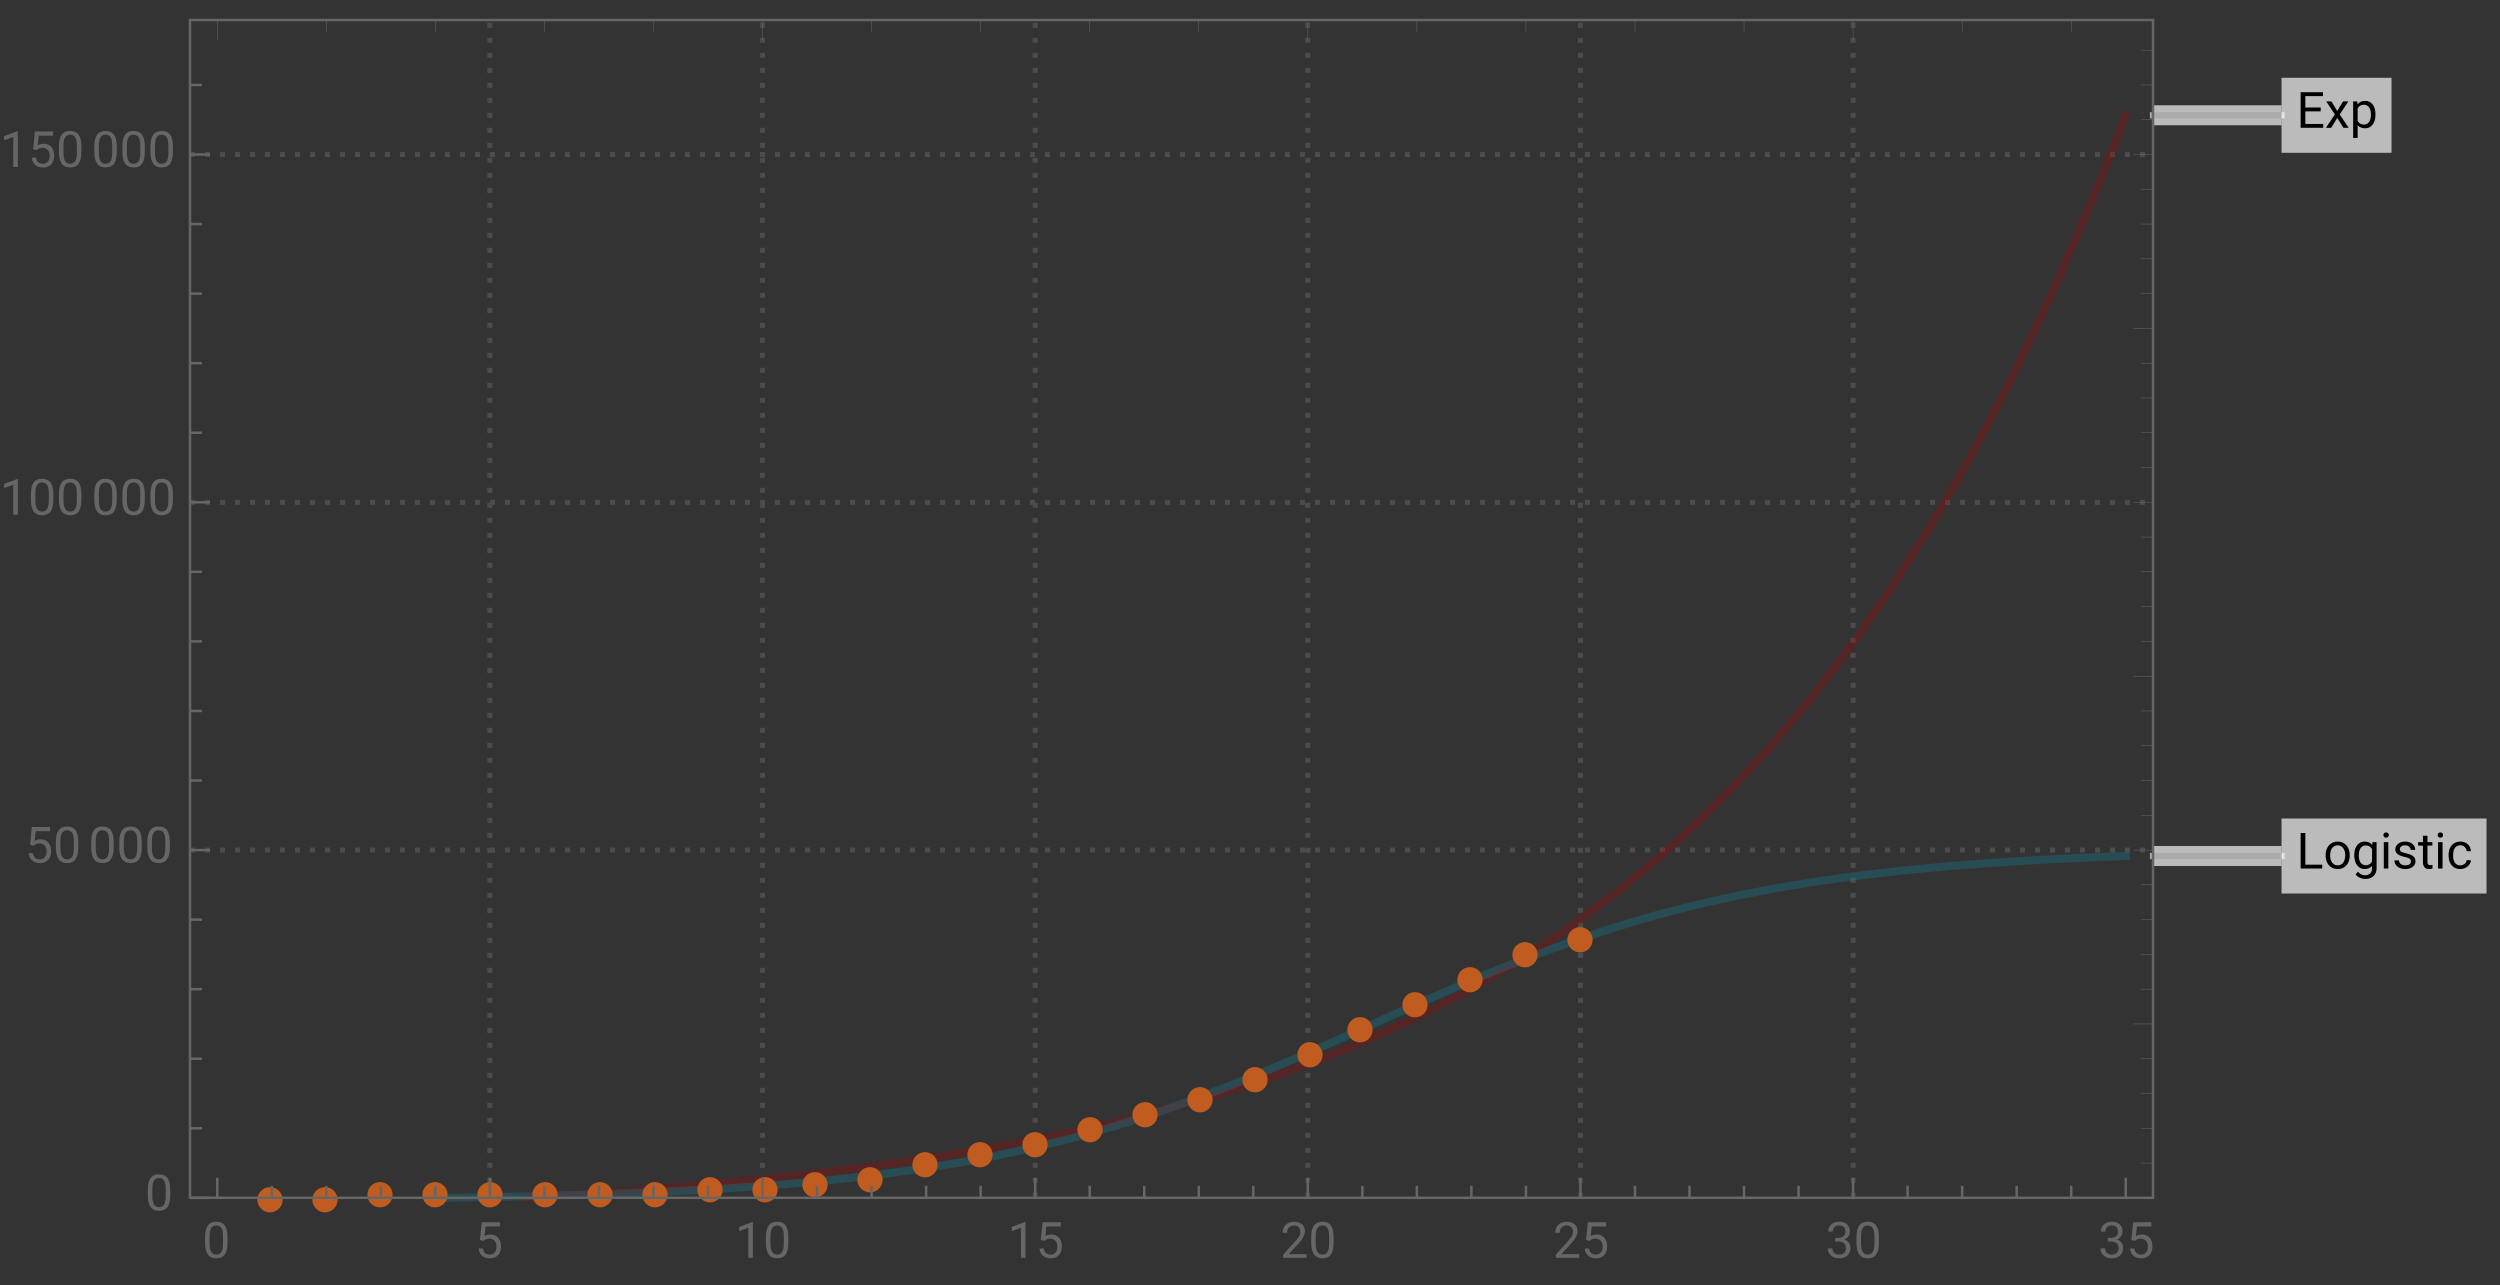 <svg xmlns="http://www.w3.org/2000/svg" xmlns:xlink="http://www.w3.org/1999/xlink" width="500pt" height="257pt" viewBox="0 0 500 257"><rect x="0" y="0" width="500" height="257" fill="#333333" stroke="none"/><defs><symbol overflow="visible" id="a"><path d="M4.844-3.285H1.762v2.52h3.582V0H.824v-7.11h4.469v.774H1.762v2.281h3.082zm0 0"/></symbol><symbol overflow="visible" id="b"><path d="M2.457-3.355l1.172-1.926h1.055l-1.73 2.61L4.733 0H3.691L2.47-1.977 1.25 0H.2l1.784-2.672-1.73-2.61h1.043zm0 0"/></symbol><symbol overflow="visible" id="c"><path d="M5.148-2.582c0 .805-.187 1.45-.554 1.941-.367.493-.864.739-1.492.739-.641 0-1.149-.203-1.516-.61v2.543H.684V-5.28h.824l.047.586c.367-.457.875-.688 1.53-.688.634 0 1.138.242 1.509.719.367.48.554 1.144.554 2zm-.906-.106c0-.593-.125-1.062-.379-1.41-.254-.343-.601-.515-1.047-.515-.546 0-.957.242-1.23.726v2.524c.27.48.684.722 1.242.722.434 0 .777-.171 1.031-.515.258-.344.383-.852.383-1.532zm0 0"/></symbol><symbol overflow="visible" id="d"><path d="M1.766-.766h3.37V0H.825v-7.11h.942zm0 0"/></symbol><symbol overflow="visible" id="e"><path d="M.445-2.691c0-.516.102-.98.305-1.395a2.25 2.25 0 01.848-.957c.363-.227.777-.34 1.246-.34.719 0 1.3.25 1.742.75.445.496.668 1.16.668 1.985v.066c0 .512-.098.977-.297 1.383a2.24 2.24 0 01-.844.957 2.35 2.35 0 01-1.261.34c-.715 0-1.297-.25-1.743-.746-.445-.5-.664-1.157-.664-1.977zm.907.109c0 .586.136 1.055.41 1.41.27.356.633.531 1.09.531.46 0 .824-.18 1.093-.539.27-.36.407-.863.407-1.511 0-.579-.137-1.047-.415-1.407a1.312 1.312 0 00-1.093-.543c-.446 0-.809.18-1.082.536-.274.355-.41.863-.41 1.523zm0 0"/></symbol><symbol overflow="visible" id="f"><path d="M.469-2.688c0-.82.191-1.476.57-1.964.383-.485.887-.73 1.516-.73.644 0 1.148.23 1.507.687l.043-.586h.825v5.156c0 .684-.2 1.219-.606 1.613-.406.395-.949.59-1.633.59a2.71 2.71 0 01-1.12-.242c-.364-.164-.641-.387-.833-.668l.469-.543c.387.477.86.719 1.418.719.441 0 .785-.125 1.031-.371.246-.246.367-.598.367-1.047v-.453c-.359.418-.855.625-1.48.625-.617 0-1.117-.25-1.5-.746-.383-.5-.574-1.18-.574-2.04zm.906.106c0 .594.125 1.062.367 1.402.246.34.586.512 1.028.512.57 0 .988-.262 1.253-.777V-3.86c-.277-.504-.691-.754-1.246-.754-.437 0-.78.168-1.027.511-.25.344-.375.848-.375 1.52zm0 0"/></symbol><symbol overflow="visible" id="g"><path d="M1.664 0H.762v-5.281h.902zM.688-6.684c0-.148.046-.27.136-.37.09-.102.223-.153.395-.153.176 0 .312.05.402.152.09.102.137.223.137.371 0 .145-.047.27-.137.364-.09.097-.223.148-.402.148-.176 0-.305-.047-.395-.148a.518.518 0 01-.136-.364zm0 0"/></symbol><symbol overflow="visible" id="h"><path d="M3.758-1.402a.659.659 0 00-.274-.567c-.183-.136-.504-.254-.96-.351-.458-.098-.82-.215-1.09-.352-.27-.137-.47-.297-.598-.488a1.161 1.161 0 01-.191-.672c0-.434.183-.8.55-1.098.367-.3.832-.453 1.403-.453.597 0 1.086.156 1.457.465.375.309.558.707.558 1.188h-.906c0-.247-.105-.461-.316-.641-.211-.18-.473-.27-.793-.27-.328 0-.586.075-.77.22a.666.666 0 00-.281.558c0 .218.086.383.258.496.172.11.484.215.937.316.45.102.817.219 1.094.36.281.14.488.308.625.507.133.196.203.434.203.72 0 .472-.191.85-.566 1.136-.38.285-.868.426-1.473.426-.422 0-.797-.075-1.121-.223a1.852 1.852 0 01-.766-.629 1.513 1.513 0 01-.273-.871h.902a.93.93 0 00.363.719c.227.18.528.265.895.265.344 0 .617-.066.824-.207a.635.635 0 00.309-.554zm0 0"/></symbol><symbol overflow="visible" id="i"><path d="M1.91-6.563v1.282h.985v.695H1.91v3.277c0 .211.043.371.13.477.089.105.237.16.452.16.102 0 .246-.023.43-.062V0a2.573 2.573 0 01-.695.098c-.403 0-.707-.121-.914-.368-.204-.242-.305-.59-.305-1.039v-3.277H.043v-.695h.965v-1.282zm0 0"/></symbol><symbol overflow="visible" id="j"><path d="M2.805-.64a1.3 1.3 0 00.843-.294 1.01 1.01 0 00.399-.73h.855c-.015.3-.12.59-.312.863a2.03 2.03 0 01-.77.653 2.2 2.2 0 01-1.015.246c-.72 0-1.293-.239-1.72-.72C.66-1.101.45-1.757.45-2.593v-.148c0-.516.094-.973.285-1.375.188-.399.457-.711.813-.93.351-.223.77-.336 1.25-.336.594 0 1.086.18 1.476.535.395.356.602.817.63 1.38h-.856a1.238 1.238 0 00-.387-.84 1.217 1.217 0 00-.863-.333c-.457 0-.813.168-1.067.496-.253.332-.378.81-.378 1.434v.172c0 .61.125 1.078.375 1.406.25.328.609.492 1.078.492zm0 0"/></symbol><symbol overflow="visible" id="k"><path d="M5.047-3.031c0 1.058-.18 1.844-.54 2.36-.362.51-.925.769-1.694.769-.758 0-1.32-.25-1.684-.754C.766-1.16.574-1.91.562-2.91v-1.207c0-1.043.18-1.82.54-2.328.363-.508.93-.762 1.703-.762.765 0 1.328.246 1.687.734.36.489.547 1.246.555 2.27zm-.902-1.235c0-.765-.106-1.324-.32-1.675-.216-.348-.555-.524-1.02-.524-.465 0-.801.176-1.012.524-.211.347-.32.882-.328 1.605v1.445c0 .77.113 1.336.336 1.704.222.367.558.546 1.012.546.445 0 .777-.171.992-.515.218-.344.332-.89.34-1.633zm0 0"/></symbol><symbol overflow="visible" id="l"><path d="M1.008-3.563l.36-3.546h3.64v.836H2.133l-.215 1.937a2.32 2.32 0 011.187-.309c.649 0 1.16.215 1.543.645.383.426.57 1.004.57 1.734 0 .735-.195 1.309-.593 1.73-.395.423-.945.634-1.656.634-.63 0-1.14-.176-1.54-.524C1.032-.773.81-1.254.75-1.87h.855c.055.406.2.715.434.922.234.207.547.308.93.308.422 0 .75-.14.988-.43.238-.284.36-.679.36-1.187 0-.472-.13-.855-.387-1.144-.258-.285-.606-.43-1.035-.43-.395 0-.704.086-.926.258l-.242.195zm0 0"/></symbol><symbol overflow="visible" id="m"><path d="M3.559 0h-.907v-6.02l-1.824.668v-.82l2.59-.973h.14zm0 0"/></symbol><symbol overflow="visible" id="n"><path d="M5.25 0H.59v-.648l2.46-2.735c.364-.414.618-.75.755-1.008.14-.257.21-.527.21-.804 0-.371-.113-.676-.34-.914-.222-.239-.523-.356-.898-.356-.449 0-.797.13-1.047.383-.25.254-.37.613-.37 1.066H.452c0-.652.211-1.183.633-1.586.422-.402.984-.605 1.691-.605.66 0 1.184.172 1.567.52.386.347.578.808.578 1.382 0 .703-.445 1.535-1.336 2.5L1.68-.738h3.57zm0 0"/></symbol><symbol overflow="visible" id="o"><path d="M1.906-3.992h.676c.426-.008.762-.121 1.008-.34.242-.219.363-.512.363-.883 0-.832-.414-1.25-1.242-1.25-.39 0-.703.113-.938.336-.23.223-.347.516-.347.887H.523c0-.563.204-1.031.618-1.406.41-.372.933-.559 1.57-.559.672 0 1.195.176 1.578.531.379.356.57.848.57 1.48 0 .31-.101.61-.3.9a1.81 1.81 0 01-.817.648c.39.125.692.328.903.617.214.285.32.636.32 1.047 0 .64-.207 1.144-.625 1.52-.418.374-.957.562-1.625.562s-1.211-.18-1.63-.543c-.417-.36-.624-.836-.624-1.43h.906c0 .375.121.672.367.898.243.227.57.336.98.336.438 0 .77-.113 1-.34.231-.23.349-.554.349-.98 0-.414-.125-.734-.383-.953-.254-.223-.618-.336-1.098-.344h-.676zm0 0"/></symbol></defs><path d="M97.98 239.559V4m54.528 235.559V4m54.527 235.559V4m54.528 235.559V4m54.527 235.559V4m54.531 235.559V4M38 170.012h392.602M38 100.457h392.602M38 30.902h392.602" fill="none" stroke="#666" stroke-opacity=".5" stroke-dasharray="1,2" stroke-miterlimit="3.25"/><path d="M105.547 239.559l.297-.016 7.472-.465 8.102-.55 7.562-.563 7.415-.606 8.042-.718 7.504-.735 8.137-.879 7.988-.945 7.446-.965 8.082-1.152 7.539-1.176 8.172-1.402 8.02-1.512 7.484-1.55 8.117-1.845 7.574-1.886 7.426-2.024 8.058-2.406 7.52-2.465 8.148-2.93 8-3.167 7.461-3.235 8.094-3.851 7.555-3.946 7.406-4.226 8.035-5.028 7.496-5.14 8.13-6.117 7.585-6.274 7.441-6.719 8.07-7.996 7.536-8.187 8.16-9.738 8.016-10.524 7.476-10.762 8.106-12.804 7.566-13.118 7.418-14.058 8.05-16.719 7.509-17.11.133-.312.128-.312.262-.625.527-1.262 1.047-2.543 2.098-5.18.129-.328.133-.328.261-.66.524-1.324 1.047-2.672.133-.336.128-.34.262-.672.524-1.36.132-.339.13-.34.265-.687.129-.34.133-.344.129-.344.132-.343" fill="none" stroke-width="1.6" stroke-linecap="square" stroke="#a60000" stroke-opacity=".3" stroke-miterlimit="3.25"/><path d="M89.816 239.559h.118l.254-.004.511-.008 1.02-.02 2.039-.03 4.078-.079h.125l.125-.004.25-.004.504-.012 1-.02 2-.042 4.004-.09.117-.004h.117l.234-.008.47-.011.933-.02 5.601-.152.125-.004.13-.004.253-.004.504-.016 1.012-.03 2.027-.063 4.051-.133.234-.008.239-.008.472-.02.946-.03 5.671-.223.114-.008.117-.004.23-.008.465-.02.926-.042 1.856-.082 3.707-.176.25-.016.25-.011.503-.028 1.004-.05 2.012-.11 4.024-.23.468-.032.469-.027.938-.059 1.875-.125 3.753-.257.13-.012.124-.008.254-.02.512-.035 1.016-.078 2.035-.16 4.066-.34.125-.011.125-.008.25-.024.5-.043.996-.093 1.996-.188 3.996-.398 7.446-.852 8.082-1.094 7.539-1.203 8.172-1.523 8.02-1.742 7.484-1.868 8.117-2.3 7.574-2.407 7.426-2.601 8.058-3.074 7.52-3.075 8.148-3.504 8-3.554 7.461-3.356 8.094-3.613 7.555-3.277 7.406-3.075 8.035-3.132 7.496-2.696 8.13-2.652 7.585-2.215 7.441-1.922 8.07-1.828 7.536-1.472 8.16-1.368 8.016-1.136 7.476-.895.125-.016.125-.011.254-.031.508-.055 1.012-.106 2.027-.21 4.055-.391.117-.008.117-.012.238-.023.473-.043 2.836-.246 3.785-.305.117-.008.114-.011.234-.016.46-.035.93-.07 1.852-.133 3.711-.254.25-.016.254-.016.504-.03 1.004-.063 2.012-.125 4.027-.227.117-.004.117-.008.703-.035.938-.05 1.879-.094 3.754-.176.133-.004.128-.008.262-.011.527-.024 1.047-.043 2.098-.086.129-.008.133-.004.261-.011 1.57-.059.134-.008.128-.004.262-.011.524-.02.132-.004.13-.004.265-.011.129-.004.133-.004.129-.004.132-.008" fill="none" stroke-width="1.6" stroke-linecap="square" stroke="#0d86a0" stroke-opacity=".3" stroke-miterlimit="3.25"/><path d="M430.602 23.059h25.703" fill="none" stroke-width="4" stroke-linejoin="round" stroke="#fff" stroke-opacity=".667" stroke-miterlimit="3.25"/><path d="M430.602 23.059h25.703" fill="none" stroke-width="1.25" stroke-linecap="square" stroke="#aaa" stroke-miterlimit="3.25"/><path d="M478.305 15.559v15h-22v-15zm0 0" fill="#fff" fill-opacity=".667"/><use xlink:href="#a" x="459.304" y="25.557"/><use xlink:href="#b" x="464.988" y="25.557"/><use xlink:href="#c" x="469.944" y="25.557"/><path d="M430.602 171.203h25.703" fill="none" stroke-width="4" stroke-linejoin="round" stroke="#fff" stroke-opacity=".667" stroke-miterlimit="3.25"/><path d="M430.602 171.203h25.703" fill="none" stroke-width="1.25" stroke-linecap="square" stroke="#aaa" stroke-miterlimit="3.25"/><path d="M497.305 163.703v15h-41v-15zm0 0" fill="#fff" fill-opacity=".667"/><use xlink:href="#d" x="459.304" y="173.705"/><use xlink:href="#e" x="464.685" y="173.705"/><use xlink:href="#f" x="470.388" y="173.705"/><use xlink:href="#g" x="475.998" y="173.705"/><use xlink:href="#h" x="478.425" y="173.705"/><use xlink:href="#i" x="483.581" y="173.705"/><use xlink:href="#g" x="486.848" y="173.705"/><use xlink:href="#j" x="489.275" y="173.705"/><path d="M56.52 240a2.52 2.52 0 10-5.039.001A2.52 2.52 0 0056.52 240zm11 0a2.52 2.52 0 10-5.039.001A2.52 2.52 0 0067.52 240zm11-1a2.52 2.52 0 10-5.039.001A2.52 2.52 0 0078.52 239zm11 0a2.52 2.52 0 10-5.039.001A2.52 2.52 0 0089.52 239zm11 0a2.52 2.52 0 10-5.039.001 2.52 2.52 0 005.039-.001zm11 0a2.52 2.52 0 10-5.039.001 2.52 2.52 0 005.039-.001zm11 0a2.52 2.52 0 10-5.039.001 2.52 2.52 0 005.039-.001zm11 0a2.52 2.52 0 10-5.039.001 2.52 2.52 0 005.039-.001zm11-1a2.52 2.52 0 10-5.039.001 2.52 2.52 0 005.039-.001zm11 0a2.52 2.52 0 10-5.039.001 2.52 2.52 0 005.039-.001zm10-1a2.52 2.52 0 10-5.039.001 2.52 2.52 0 005.039-.001zm11-1a2.52 2.52 0 10-5.039.001 2.52 2.52 0 005.039-.001zm11-3a2.52 2.52 0 10-5.039.001 2.52 2.52 0 005.039-.001zm11-2a2.52 2.52 0 10-5.039.001 2.52 2.52 0 005.039-.001zm11-2a2.52 2.52 0 10-5.039.001 2.52 2.52 0 005.039-.001zm11-3a2.52 2.52 0 10-5.039.001 2.52 2.52 0 005.039-.001zm11-3a2.52 2.52 0 10-5.039.001 2.52 2.52 0 005.039-.001zm11-3a2.52 2.52 0 10-5.039.001 2.52 2.52 0 005.039-.001zm11-4a2.52 2.52 0 10-5.039.001 2.52 2.52 0 005.039-.001zm11-5a2.52 2.52 0 10-5.039.001 2.52 2.52 0 005.039-.001zm10-5a2.52 2.52 0 10-5.039.001 2.52 2.52 0 005.039-.001zm11-5a2.52 2.52 0 10-5.039.001 2.52 2.52 0 005.039-.001zm11-5a2.52 2.52 0 10-5.039.001 2.52 2.52 0 005.039-.001zm11-5a2.52 2.52 0 10-5.039.001 2.52 2.52 0 005.039-.001zm11-3a2.52 2.52 0 10-5.039.001 2.52 2.52 0 005.039-.001zm0 0" fill-rule="evenodd" fill="#c05c20"/><path d="M430.602 239.559H38m0 0V4m0 0h392.602m0 0v235.559" fill="none" stroke-width=".5" stroke-linecap="square" stroke="#666" stroke-miterlimit="3.25"/><path d="M43.453 239.559v-4" fill="none" stroke-width=".5" stroke="#666" stroke-miterlimit="3.25"/><use xlink:href="#k" x="40.453" y="251.56" fill="#666"/><path d="M54.36 239.559v-2.399m10.906 2.399v-2.399m10.902 2.399v-2.399m10.906 2.399v-2.399m10.906 2.399v-4" fill="none" stroke-width=".5" stroke="#666" stroke-miterlimit="3.25"/><use xlink:href="#l" x="94.981" y="251.56" fill="#666"/><path d="M108.887 239.559v-2.399m10.906 2.399v-2.399m10.902 2.399v-2.399m10.907 2.399v-2.399m10.906 2.399v-4" fill="none" stroke-width=".5" stroke="#666" stroke-miterlimit="3.25"/><g fill="#666"><use xlink:href="#m" x="147.008" y="251.56"/><use xlink:href="#k" x="152.624" y="251.56"/></g><path d="M163.414 239.559v-2.399m10.906 2.399v-2.399m10.907 2.399v-2.399m10.902 2.399v-2.399m10.906 2.399v-4" fill="none" stroke-width=".5" stroke="#666" stroke-miterlimit="3.25"/><g fill="#666"><use xlink:href="#m" x="201.536" y="251.56"/><use xlink:href="#l" x="207.151" y="251.56"/></g><path d="M217.941 239.559v-2.399m10.907 2.399v-2.399m10.906 2.399v-2.399m10.906 2.399v-2.399m10.903 2.399v-4" fill="none" stroke-width=".5" stroke="#666" stroke-miterlimit="3.25"/><g fill="#666"><use xlink:href="#n" x="256.064" y="251.56"/><use xlink:href="#k" x="261.679" y="251.56"/></g><path d="M272.469 239.559v-2.399m10.906 2.399v-2.399m10.906 2.399v-2.399m10.907 2.399v-2.399m10.902 2.399v-4" fill="none" stroke-width=".5" stroke="#666" stroke-miterlimit="3.25"/><g fill="#666"><use xlink:href="#n" x="310.592" y="251.56"/><use xlink:href="#l" x="316.207" y="251.56"/></g><path d="M326.996 239.559v-2.399m10.906 2.399v-2.399m10.907 2.399v-2.399m10.906 2.399v-2.399m10.906 2.399v-4" fill="none" stroke-width=".5" stroke="#666" stroke-miterlimit="3.25"/><g fill="#666"><use xlink:href="#o" x="365.119" y="251.56"/><use xlink:href="#k" x="370.735" y="251.56"/></g><path d="M381.523 239.559v-2.399m10.907 2.399v-2.399m10.906 2.399v-2.399m10.906 2.399v-2.399m10.906 2.399v-4" fill="none" stroke-width=".5" stroke="#666" stroke-miterlimit="3.25"/><g fill="#666"><use xlink:href="#o" x="419.647" y="251.56"/><use xlink:href="#l" x="425.262" y="251.56"/></g><path d="M38 239.566h4" fill="none" stroke-width=".5" stroke="#666" stroke-miterlimit="3.25"/><use xlink:href="#k" x="29" y="242.068" fill="#666"/><path d="M38 225.656h2.398M38 211.746h2.398M38 197.836h2.398M38 183.926h2.398M38 170.012h4" fill="none" stroke-width=".5" stroke="#666" stroke-miterlimit="3.25"/><g fill="#666"><use xlink:href="#l" x="5" y="172.513"/><use xlink:href="#k" x="10.615" y="172.513"/></g><g fill="#666"><use xlink:href="#k" x="17.686" y="172.513"/><use xlink:href="#k" x="23.301" y="172.513"/><use xlink:href="#k" x="28.916" y="172.513"/></g><path d="M38 156.102h2.398M38 142.191h2.398M38 128.281h2.398M38 114.367h2.398M38 100.457h4" fill="none" stroke-width=".5" stroke="#666" stroke-miterlimit="3.25"/><g fill="#666"><use xlink:href="#m" y="102.958"/><use xlink:href="#k" x="5.615" y="102.958"/><use xlink:href="#k" x="11.23" y="102.958"/></g><g fill="#666"><use xlink:href="#k" x="18.301" y="102.958"/><use xlink:href="#k" x="23.916" y="102.958"/><use xlink:href="#k" x="29.531" y="102.958"/></g><path d="M38 86.547h2.398M38 72.637h2.398M38 58.723h2.398M38 44.813h2.398M38 30.902h4" fill="none" stroke-width=".5" stroke="#666" stroke-miterlimit="3.25"/><g fill="#666"><use xlink:href="#m" y="33.402"/><use xlink:href="#l" x="5.615" y="33.402"/><use xlink:href="#k" x="11.23" y="33.402"/></g><g fill="#666"><use xlink:href="#k" x="18.301" y="33.402"/><use xlink:href="#k" x="23.916" y="33.402"/><use xlink:href="#k" x="29.531" y="33.402"/></g><path d="M38 16.992h2.398" fill="none" stroke-width=".5" stroke="#666" stroke-miterlimit="3.25"/><path d="M43.453 4v3.926M152.508 4v3.926M261.563 4v3.926M370.621 4v3.926M65.266 4v2.398M87.074 4v2.398M108.887 4v2.398M130.695 4v2.398M174.32 4v2.398M196.129 4v2.398M217.941 4v2.398M239.754 4v2.398M283.375 4v2.398M305.188 4v2.398M326.996 4v2.398M348.809 4v2.398M392.43 4v2.398M414.242 4v2.398m16.36 198.392h-3.926m3.926-34.778h-3.926m3.926-34.778h-3.926m3.926-34.777h-3.926m3.926-34.777h-3.926m3.926-34.778h-3.926m3.926 201.711h-2.403m2.403-6.957h-2.403m2.403-6.953h-2.403m2.403-6.957h-2.403m2.403-13.91h-2.403m2.403-6.957h-2.403m2.403-6.953h-2.403m2.403-6.957h-2.403m2.403-13.91h-2.403m2.403-6.957h-2.403m2.403-6.957h-2.403m2.403-6.954h-2.403m2.403-13.91h-2.403m2.403-6.957h-2.403m2.403-6.957h-2.403m2.403-6.953h-2.403m2.403-13.91h-2.403m2.403-6.957h-2.403m2.403-6.957h-2.403m2.403-6.953h-2.403m2.403-13.914h-2.403m2.403-6.953h-2.403m2.403-6.957h-2.403m2.403-6.953h-2.403m2.403-13.915h-2.403m2.403-6.953h-2.403m2.403-6.957h-2.403" fill="none" stroke-width=".1" stroke="#666" stroke-miterlimit="3.25"/></svg>